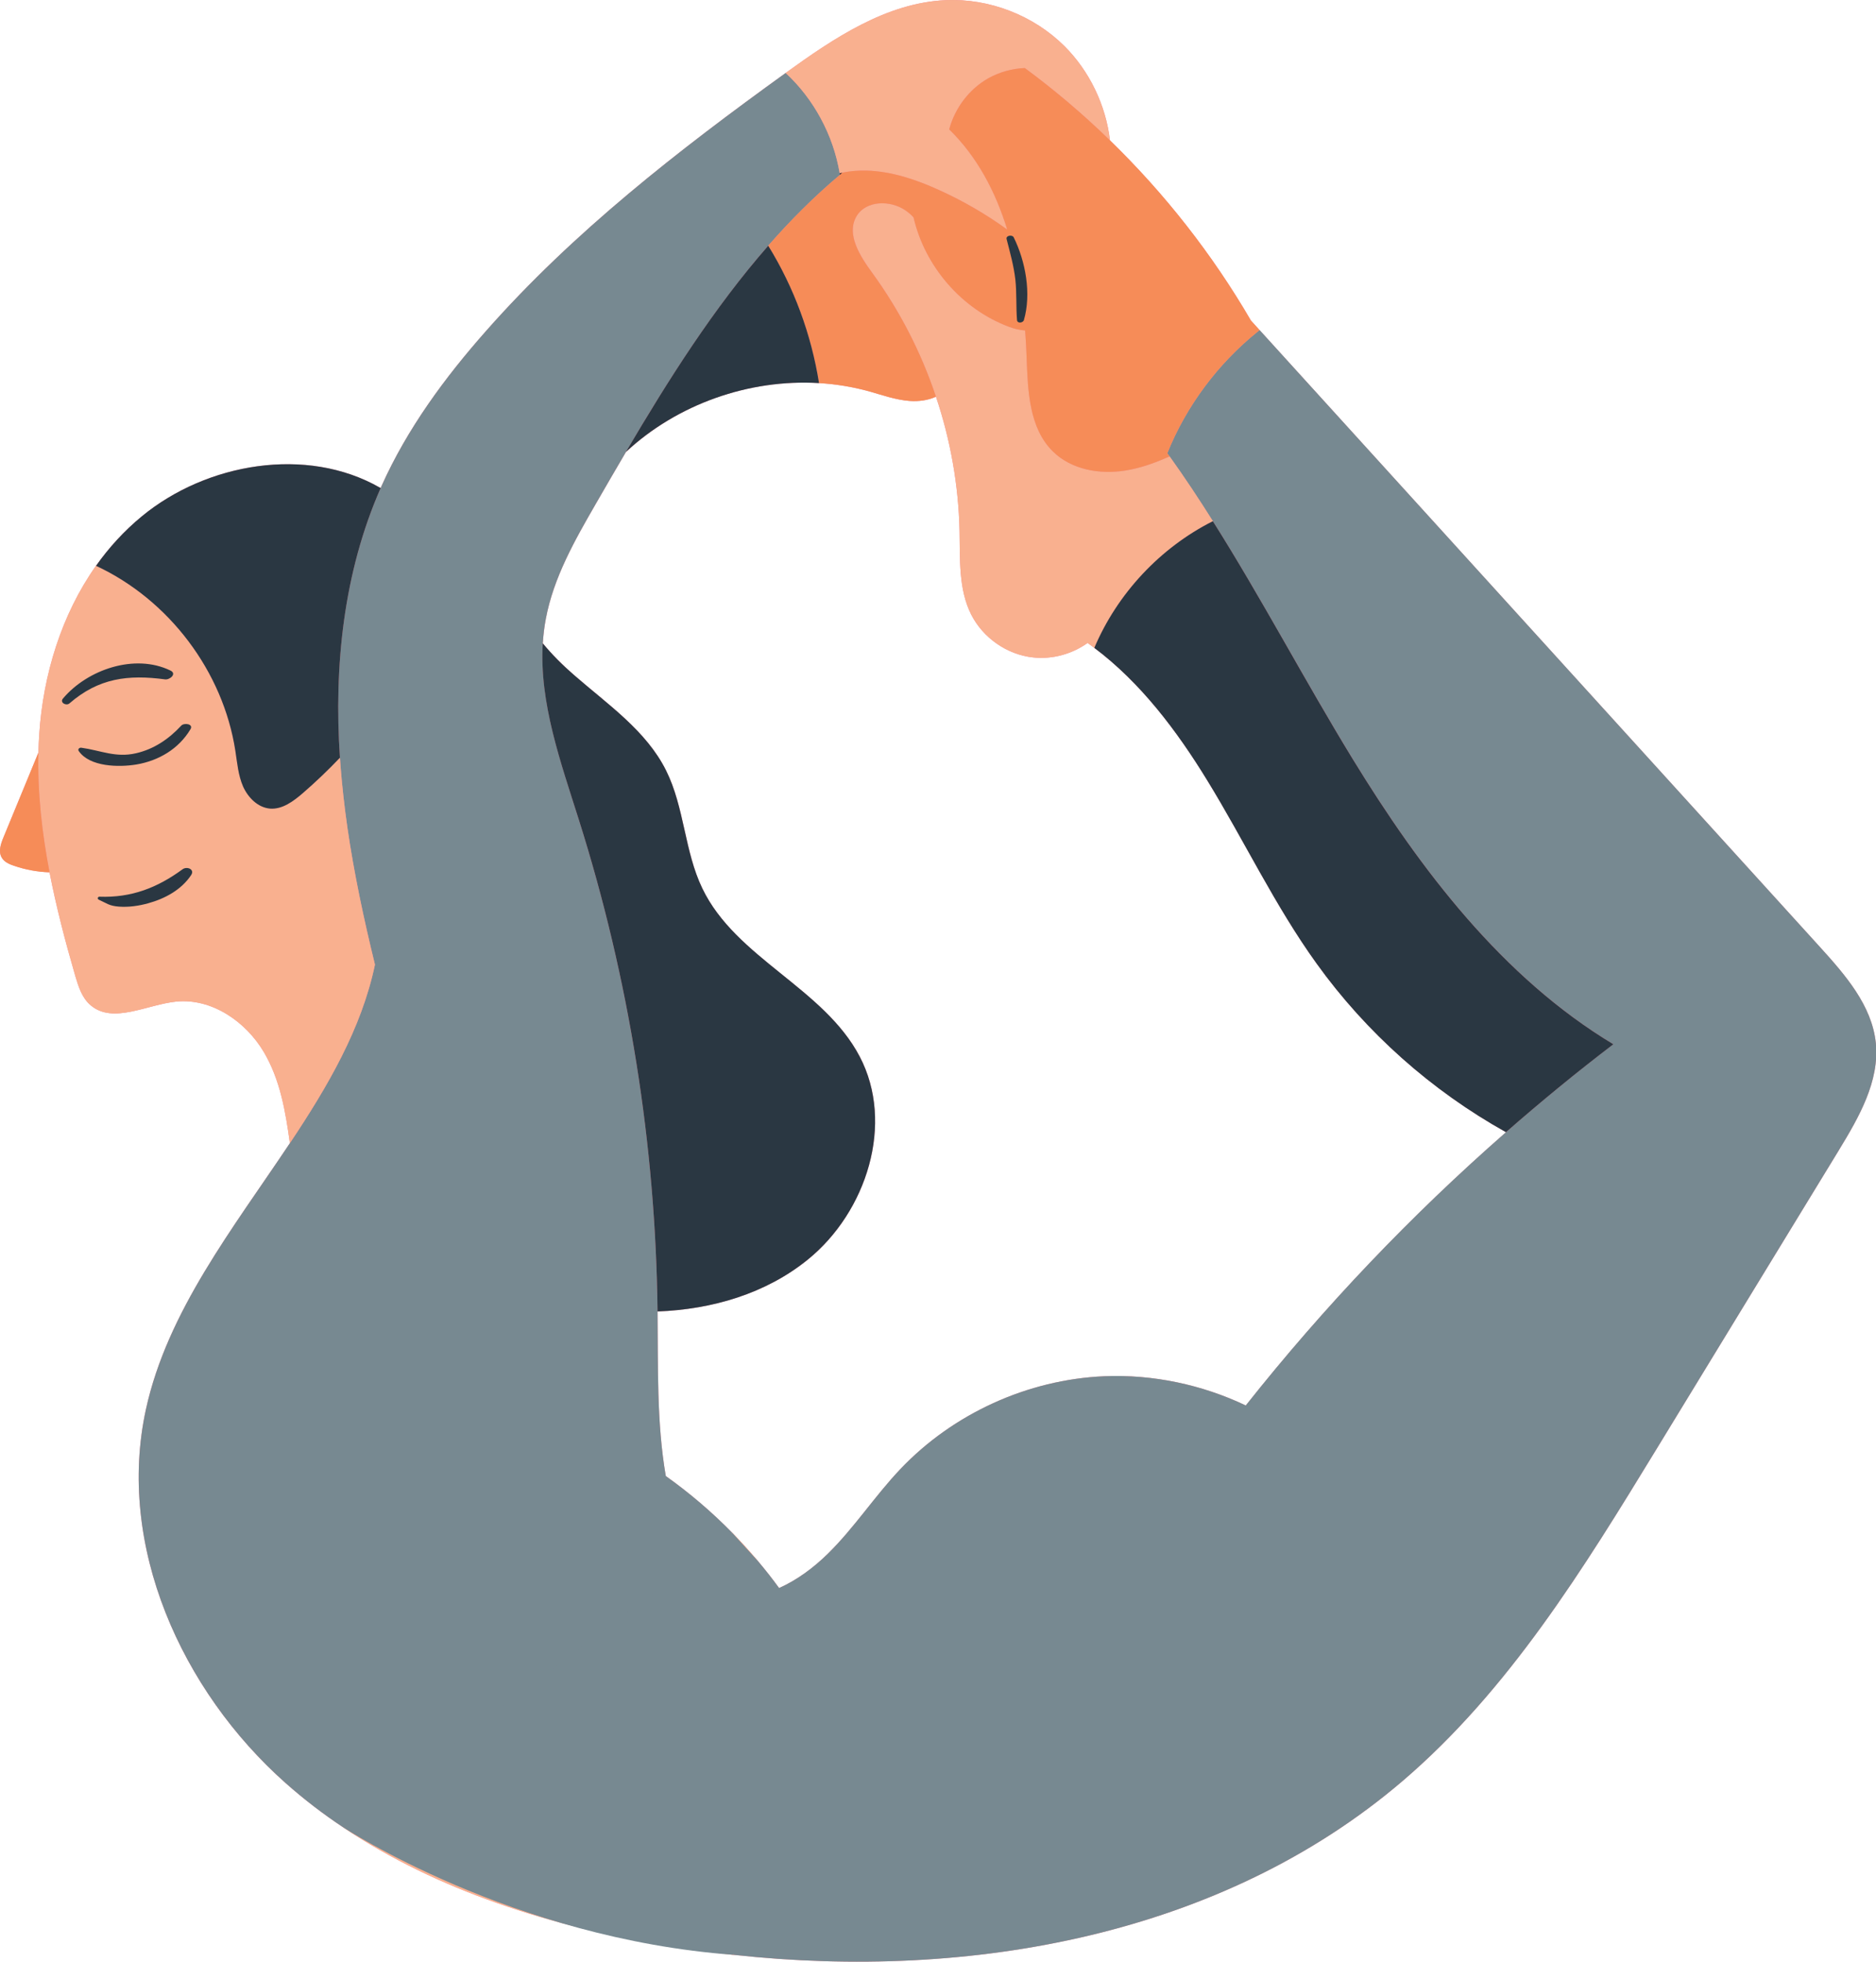 <?xml version="1.0" encoding="UTF-8" standalone="no"?>
<svg
   width="151.753"
   zoomAndPan="magnify"
   viewBox="0 0 113.815 119.031"
   height="158.708"
   preserveAspectRatio="xMidYMid meet"
   version="1.0"
   id="svg31"
   sodipodi:docname="1.svg"
   inkscape:version="1.1.1 (3bf5ae0d25, 2021-09-20)"
   xmlns:inkscape="http://www.inkscape.org/namespaces/inkscape"
   xmlns:sodipodi="http://sodipodi.sourceforge.net/DTD/sodipodi-0.dtd"
   xmlns="http://www.w3.org/2000/svg"
   xmlns:svg="http://www.w3.org/2000/svg">
  <sodipodi:namedview
     id="namedview33"
     pagecolor="#ffffff"
     bordercolor="#666666"
     borderopacity="1.0"
     inkscape:pageshadow="2"
     inkscape:pageopacity="0.0"
     inkscape:pagecheckerboard="0"
     showgrid="false"
     inkscape:zoom="0.66346921"
     inkscape:cx="51.999399"
     inkscape:cy="312.75001"
     inkscape:window-width="1920"
     inkscape:window-height="1001"
     inkscape:window-x="-9"
     inkscape:window-y="-9"
     inkscape:window-maximized="1"
     inkscape:current-layer="svg31"
     fit-margin-top="0"
     fit-margin-left="0"
     fit-margin-right="0"
     fit-margin-bottom="0" />
  <defs
     id="defs11">
    <clipPath
       id="id1">
      <path
         d="M 43.199,30.031 H 157.012 V 149.062 H 43.199 Z m 0,0"
         clip-rule="nonzero"
         id="path2" />
    </clipPath>
    <clipPath
       id="id2">
      <path
         d="M 51.531,34.32 H 157.012 V 149.062 H 51.531 Z m 0,0"
         clip-rule="nonzero"
         id="path5" />
    </clipPath>
    <clipPath
       id="id3">
      <path
         d="M 43.078,34 H 120 V 83 H 43.078 Z m 0,0"
         clip-rule="nonzero"
         id="path8" />
    </clipPath>
    <clipPath
       id="id1-6">
      <path
         d="M 138.062,82 H 267.734 V 200.668 H 138.062 Z m 0,0"
         clip-rule="nonzero"
         id="path2-6" />
    </clipPath>
    <clipPath
       id="id2-9">
      <path
         d="M 138.086,90.348 H 253.457 V 200.59 H 138.086 Z m 0,0"
         clip-rule="nonzero"
         id="path5-9" />
    </clipPath>
    <clipPath
       id="id3-1">
      <path
         d="m 238,82 h 29.734 v 45 H 238 Z m 0,0"
         clip-rule="nonzero"
         id="path8-3" />
    </clipPath>
  </defs>
  <g
     clip-path="url(#id1)"
     id="g15"
     transform="translate(-43.197,-30.031)">
    <path
       fill="#f68d98"
       d="m 118.777,115.312 c -2.66,-1.266 -5.633,-1.895 -8.578,-1.773 -4.648,0.199 -9.184,2.266 -12.383,5.641 -1.555,1.637 -2.789,3.555 -4.398,5.133 -0.855,0.84 -1.859,1.59 -2.953,2.078 -0.402,-0.555 -0.832,-1.102 -1.281,-1.633 -0.496,-0.59 -1.016,-1.168 -1.559,-1.715 -1.238,-1.266 -2.594,-2.422 -4.035,-3.449 -0.559,-3.23 -0.465,-6.66 -0.5,-9.965 v -0.019 c 3.312,-0.129 6.57,-1.082 9.125,-3.152 3.562,-2.891 5.273,-8.254 3.141,-12.32 -2.184,-4.16 -7.52,-5.965 -9.551,-10.203 -1.082,-2.254 -1.078,-4.91 -2.195,-7.148 -1.199,-2.418 -3.543,-4.016 -5.578,-5.789 -0.672,-0.586 -1.328,-1.23 -1.902,-1.93 0.031,-0.5 0.09,-0.996 0.184,-1.492 0.469,-2.5 1.754,-4.758 3.027,-6.965 0.605,-1.051 1.215,-2.102 1.832,-3.152 3.117,-2.906 7.469,-4.441 11.719,-4.184 1.016,0.062 2.023,0.227 3.008,0.496 0.816,0.227 1.629,0.523 2.473,0.586 0.543,0.043 1.121,-0.027 1.609,-0.254 0.883,2.625 1.371,5.383 1.43,8.152 0.035,1.719 -0.066,3.523 0.703,5.059 0.719,1.422 2.176,2.438 3.754,2.609 1.16,0.129 2.359,-0.199 3.312,-0.879 0.141,0.098 0.273,0.199 0.41,0.301 2.809,2.109 5.004,5.023 6.852,8.039 2.258,3.68 4.109,7.609 6.629,11.109 3.02,4.199 6.98,7.715 11.496,10.238 -5.75,5.035 -11.043,10.59 -15.789,16.582 z M 157,93.309 c -0.238,-2.266 -1.848,-4.117 -3.379,-5.805 -11.336,-12.484 -22.672,-24.961 -34.004,-37.441 -0.18,-0.199 -0.355,-0.391 -0.527,-0.586 -2.336,-4.012 -5.227,-7.699 -8.551,-10.93 -0.254,-2.133 -1.234,-4.188 -2.754,-5.711 -1.879,-1.871 -4.562,-2.914 -7.215,-2.797 -3.605,0.164 -6.785,2.309 -9.707,4.418 -0.008,0.008 -0.012,0.008 -0.016,0.012 -6.492,4.684 -12.859,9.633 -18.152,15.633 -2.516,2.844 -4.789,5.938 -6.344,9.402 -0.02,0.047 -0.039,0.09 -0.059,0.137 L 66.254,59.625 c -4.453,-2.555 -10.535,-1.504 -14.461,1.742 -1.066,0.879 -1.988,1.887 -2.77,2.992 -2.102,2.973 -3.207,6.617 -3.445,10.227 -0.023,0.371 -0.043,0.742 -0.051,1.113 -0.703,1.711 -1.41,3.422 -2.117,5.137 -0.164,0.395 -0.324,0.859 -0.109,1.23 0.152,0.27 0.457,0.402 0.75,0.5 0.695,0.238 1.418,0.371 2.152,0.395 0.41,2.117 0.961,4.219 1.562,6.289 0.195,0.656 0.41,1.348 0.949,1.793 1.355,1.129 3.391,-0.055 5.176,-0.238 2.18,-0.215 4.234,1.238 5.312,3.059 0.992,1.676 1.32,3.613 1.582,5.531 -3.438,5.16 -7.434,10.203 -8.734,16.152 -1.805,8.266 2.148,17.059 8.473,22.676 1.109,0.984 2.281,1.883 3.504,2.695 5.754,3.863 12.637,5.992 19.512,7.152 1.375,0.234 2.773,0.426 4.172,0.578 14.391,1.57 29.617,-1.191 40.559,-10.531 6.465,-5.52 11.004,-12.91 15.434,-20.172 3.688,-6.039 7.363,-12.078 11.051,-18.113 1.219,-2.004 2.484,-4.195 2.246,-6.523"
       fill-opacity="1"
       fill-rule="nonzero"
       id="path13" />
  </g>
  <path
     fill="#0f0e0c"
     d="m 50.944,10.508 c 0.059,-0.012 0.117,-0.023 0.172,-0.035 -0.051,0.047 -0.105,0.09 -0.156,0.137 -0.004,-0.035 -0.008,-0.066 -0.016,-0.102"
     fill-opacity="1"
     fill-rule="nonzero"
     id="path17" />
  <g
     clip-path="url(#id2)"
     id="g21"
     transform="translate(-43.197,-30.031)">
    <path
       fill="#778991"
       d="m 83.59,119.594 c -0.559,-3.23 -0.465,-6.66 -0.5,-9.965 v -0.019 C 82.977,99.504 81.363,89.414 78.316,79.781 c -1.098,-3.492 -2.406,-7.109 -2.188,-10.715 0.031,-0.5 0.09,-0.996 0.184,-1.492 0.469,-2.5 1.754,-4.758 3.027,-6.965 0.605,-1.051 1.215,-2.102 1.832,-3.152 C 83.75,53.066 86.5,48.723 89.805,44.938 c 1.348,-1.539 2.789,-2.984 4.352,-4.297 -0.004,-0.035 -0.008,-0.066 -0.016,-0.102 -0.391,-2.309 -1.562,-4.492 -3.277,-6.082 -0.008,0.008 -0.012,0.008 -0.016,0.012 -6.492,4.684 -12.859,9.633 -18.152,15.633 -2.516,2.844 -4.789,5.938 -6.344,9.402 -0.02,0.047 -0.039,0.09 -0.059,0.137 -2.246,5.094 -2.848,10.801 -2.473,16.363 0.012,0.172 0.023,0.336 0.035,0.5 0.098,1.246 0.238,2.48 0.414,3.715 0.406,2.805 1,5.582 1.676,8.344 -0.809,3.867 -2.855,7.375 -5.16,10.832 -3.438,5.16 -7.434,10.203 -8.734,16.152 -1.805,8.266 2.148,17.059 8.473,22.676 1.109,0.984 2.281,1.883 3.504,2.695 9.645,-2.895 18.191,-9.375 23.598,-17.875 -1.238,-1.266 -2.594,-2.422 -4.035,-3.449 z M 154.754,99.832 c -3.688,6.035 -7.363,12.074 -11.051,18.113 -4.43,7.262 -8.969,14.652 -15.434,20.172 -10.941,9.34 -26.168,12.102 -40.559,10.531 -2.73,-6.883 -2.57,-14.879 0.387,-21.664 0.324,-0.758 0.691,-1.5 1.086,-2.227 0.449,0.531 0.879,1.078 1.281,1.633 1.094,-0.488 2.098,-1.238 2.953,-2.078 1.609,-1.578 2.844,-3.496 4.398,-5.133 3.199,-3.375 7.734,-5.441 12.383,-5.641 2.945,-0.121 5.918,0.508 8.578,1.773 4.746,-5.992 10.039,-11.547 15.789,-16.582 2.109,-1.852 4.281,-3.633 6.512,-5.336 C 134.363,89.355 129.375,82.797 125.25,76.059 122.352,71.312 119.746,66.355 116.781,61.656 c -0.84,-1.336 -1.711,-2.648 -2.625,-3.93 -0.047,-0.062 -0.09,-0.129 -0.141,-0.191 1.152,-2.867 3.062,-5.422 5.465,-7.367 0.047,-0.039 0.09,-0.07 0.137,-0.109 11.332,12.484 22.668,24.961 34.004,37.445 1.531,1.688 3.141,3.535 3.379,5.805 0.238,2.328 -1.027,4.52 -2.246,6.52"
       fill-opacity="1"
       fill-rule="nonzero"
       id="path19" />
  </g>
  <path
     fill="#f68d98"
     d="m 21.072,50.188 c -0.176,-1.234 -0.316,-2.469 -0.414,-3.715 -0.012,-0.164 -0.023,-0.328 -0.035,-0.5 -0.715,0.75 -1.465,1.473 -2.25,2.148 -0.574,0.496 -1.242,0.996 -1.992,0.941 C 15.643,49 15.049,48.395 14.752,47.719 14.451,47.043 14.393,46.289 14.279,45.559 13.537,40.734 10.244,36.387 5.826,34.328 c -2.102,2.973 -3.207,6.617 -3.445,10.227 -0.023,0.371 -0.043,0.742 -0.051,1.113 -0.059,2.43 0.215,4.855 0.676,7.262 0.41,2.117 0.961,4.219 1.562,6.289 0.195,0.656 0.41,1.348 0.949,1.793 1.355,1.129 3.391,-0.055 5.176,-0.238 2.18,-0.215 4.234,1.238 5.312,3.059 0.992,1.676 1.32,3.613 1.582,5.531 2.305,-3.457 4.352,-6.965 5.16,-10.832 -0.676,-2.762 -1.27,-5.539 -1.676,-8.344 z m -0.242,60.699 c 5.754,3.863 12.637,5.992 19.512,7.152 1.375,0.234 2.773,0.426 4.172,0.578 -2.73,-6.883 -2.57,-14.879 0.387,-21.664 0.324,-0.758 0.691,-1.5 1.086,-2.227 -0.496,-0.59 -1.016,-1.168 -1.559,-1.715 -5.406,8.5 -13.953,14.98 -23.598,17.875 z M 56.955,11.523 c 1.461,0.66 2.852,1.465 4.152,2.406 -0.707,-2.301 -1.816,-4.414 -3.52,-6.078 0.344,-1.293 1.215,-2.449 2.383,-3.105 0.676,-0.375 1.441,-0.586 2.207,-0.617 1.82,1.344 3.547,2.809 5.164,4.387 -0.254,-2.133 -1.234,-4.188 -2.754,-5.707 -1.879,-1.875 -4.562,-2.918 -7.215,-2.797 -3.602,0.16 -6.785,2.305 -9.707,4.414 1.715,1.59 2.891,3.773 3.277,6.082 0.059,-0.012 0.121,-0.023 0.176,-0.035 0.48,-0.094 0.969,-0.133 1.453,-0.121 1.523,0.043 2.996,0.543 4.383,1.172 z M 73.584,31.625 c -3.195,1.609 -5.793,4.391 -7.191,7.688 -0.133,-0.102 -0.27,-0.203 -0.41,-0.301 -0.953,0.68 -2.152,1.008 -3.312,0.879 -1.578,-0.172 -3.035,-1.188 -3.754,-2.609 -0.77,-1.531 -0.668,-3.34 -0.703,-5.059 -0.059,-2.77 -0.547,-5.523 -1.43,-8.152 -0.895,-2.684 -2.203,-5.234 -3.867,-7.52 -0.742,-1.02 -1.594,-2.344 -0.949,-3.434 0.57,-0.957 2.047,-0.988 2.965,-0.352 0.18,0.125 0.348,0.266 0.492,0.426 0.684,2.973 2.918,5.559 5.773,6.633 0.312,0.117 0.656,0.203 0.996,0.23 0.043,0.547 0.07,1.094 0.094,1.637 0.07,2.023 0.148,4.285 1.59,5.703 1.121,1.109 2.852,1.41 4.41,1.156 0.836,-0.137 1.637,-0.406 2.414,-0.746 0.09,-0.035 0.176,-0.07 0.258,-0.109 0.918,1.281 1.789,2.598 2.625,3.93"
     fill-opacity="1"
     fill-rule="nonzero"
     id="path23"
     style="fill:#f9b08f;fill-opacity:1" />
  <g
     clip-path="url(#id3)"
     id="g27"
     transform="translate(-43.197,-30.031)">
    <path
       fill="#f1516a"
       d="m 45.527,75.699 c -0.703,1.711 -1.41,3.422 -2.117,5.137 -0.164,0.395 -0.324,0.859 -0.109,1.23 0.152,0.27 0.457,0.402 0.75,0.5 0.695,0.238 1.418,0.371 2.152,0.395 -0.461,-2.406 -0.734,-4.832 -0.676,-7.262 z M 119.617,50.062 c -0.051,0.035 -0.094,0.066 -0.137,0.109 -2.402,1.941 -4.312,4.496 -5.465,7.363 0.051,0.062 0.094,0.129 0.141,0.191 -0.086,0.039 -0.172,0.074 -0.258,0.109 -0.781,0.34 -1.582,0.613 -2.418,0.746 -1.555,0.254 -3.285,-0.047 -4.406,-1.156 -1.445,-1.418 -1.52,-3.68 -1.594,-5.703 -0.019,-0.543 -0.047,-1.09 -0.09,-1.637 -0.344,-0.023 -0.688,-0.113 -0.996,-0.23 -2.859,-1.074 -5.09,-3.66 -5.773,-6.633 -0.145,-0.16 -0.312,-0.301 -0.492,-0.426 -0.922,-0.637 -2.398,-0.605 -2.965,0.352 -0.648,1.09 0.203,2.418 0.945,3.434 1.668,2.289 2.977,4.836 3.871,7.52 -0.488,0.227 -1.066,0.297 -1.609,0.258 C 97.527,54.293 96.715,54 95.898,53.77 94.914,53.5 93.906,53.336 92.891,53.277 c -0.473,-2.945 -1.52,-5.801 -3.086,-8.336 1.348,-1.543 2.789,-2.988 4.352,-4.301 0.051,-0.047 0.105,-0.09 0.156,-0.137 0.48,-0.094 0.969,-0.133 1.453,-0.121 1.523,0.043 3,0.543 4.387,1.172 1.461,0.66 2.852,1.465 4.152,2.406 -0.711,-2.301 -1.82,-4.414 -3.52,-6.078 0.344,-1.293 1.215,-2.449 2.379,-3.105 0.676,-0.375 1.441,-0.586 2.207,-0.617 1.82,1.344 3.547,2.809 5.164,4.387 3.328,3.23 6.219,6.918 8.551,10.93 0.176,0.195 0.352,0.391 0.531,0.586"
       fill-opacity="1"
       fill-rule="nonzero"
       id="path25"
       style="fill:#f68c58;fill-opacity:1" />
  </g>
  <path
     fill="#2a3742"
     d="m 61.069,14.504 c 0.207,0.812 0.434,1.613 0.531,2.453 0.09,0.82 0.035,1.648 0.102,2.469 0.019,0.219 0.371,0.168 0.418,-0.008 0.461,-1.59 0.102,-3.559 -0.621,-5.02 -0.086,-0.172 -0.484,-0.109 -0.43,0.105 z M 11.076,52.746 c -1.535,1.125 -3.105,1.734 -5.039,1.664 -0.109,-0.004 -0.148,0.133 -0.047,0.18 0.504,0.227 0.625,0.375 1.223,0.422 0.594,0.043 1.203,-0.043 1.777,-0.203 1.012,-0.277 2.02,-0.82 2.609,-1.715 0.23,-0.348 -0.258,-0.543 -0.523,-0.348 z m -1.062,-11.523 c 0.281,0.039 0.738,-0.336 0.328,-0.535 -2.16,-1.051 -5.035,-0.066 -6.523,1.699 -0.207,0.242 0.195,0.465 0.395,0.293 1.77,-1.535 3.555,-1.758 5.801,-1.457 z m -1.754,5.168 c 1.363,-0.227 2.586,-0.949 3.297,-2.145 0.195,-0.324 -0.391,-0.402 -0.562,-0.215 -0.754,0.812 -1.652,1.426 -2.746,1.676 -1.23,0.285 -2.137,-0.172 -3.312,-0.336 -0.117,-0.02 -0.238,0.09 -0.16,0.199 0.664,0.973 2.453,0.992 3.484,0.82 z M 23.057,29.594 c -4.453,-2.555 -10.535,-1.5 -14.461,1.742 -1.066,0.879 -1.988,1.891 -2.77,2.996 4.418,2.055 7.711,6.402 8.453,11.227 0.113,0.734 0.172,1.484 0.469,2.164 0.301,0.672 0.895,1.277 1.633,1.34 0.75,0.059 1.418,-0.445 1.992,-0.938 0.785,-0.68 1.535,-1.398 2.25,-2.148 -0.375,-5.562 0.227,-11.27 2.473,-16.367 z m 26.633,-6.348 c -0.469,-2.945 -1.516,-5.801 -3.082,-8.336 -3.309,3.781 -6.055,8.129 -8.637,12.516 3.117,-2.902 7.473,-4.438 11.719,-4.18 z m -7.082,30.656 c -1.086,-2.25 -1.082,-4.91 -2.195,-7.145 -1.203,-2.422 -3.547,-4.016 -5.582,-5.793 -0.672,-0.582 -1.328,-1.23 -1.902,-1.93 -0.219,3.609 1.09,7.223 2.191,10.715 3.047,9.633 4.66,19.723 4.773,29.828 3.309,-0.125 6.57,-1.078 9.121,-3.152 3.562,-2.891 5.277,-8.254 3.141,-12.32 -2.18,-4.16 -7.516,-5.965 -9.547,-10.203 z m 55.273,9.461 c -2.234,1.703 -4.406,3.488 -6.516,5.336 -4.516,-2.52 -8.473,-6.035 -11.492,-10.238 -2.52,-3.5 -4.375,-7.43 -6.629,-11.105 -1.848,-3.02 -4.043,-5.934 -6.852,-8.043 1.395,-3.297 3.996,-6.078 7.191,-7.688 2.965,4.699 5.566,9.656 8.469,14.406 4.121,6.734 9.109,13.293 15.828,17.332"
     fill-opacity="1"
     fill-rule="nonzero"
     id="path29" />
  <path
     style="fill:#778991;fill-opacity:1;stroke:none;stroke-width:0.75px;stroke-linecap:butt;stroke-linejoin:miter;stroke-opacity:1"
     d="m 20.83,110.887 c 0,0 10.222,6.739 23.684,7.73 l 1.473,-23.891 -1.559,-1.715 z"
     id="path883" />
</svg>
